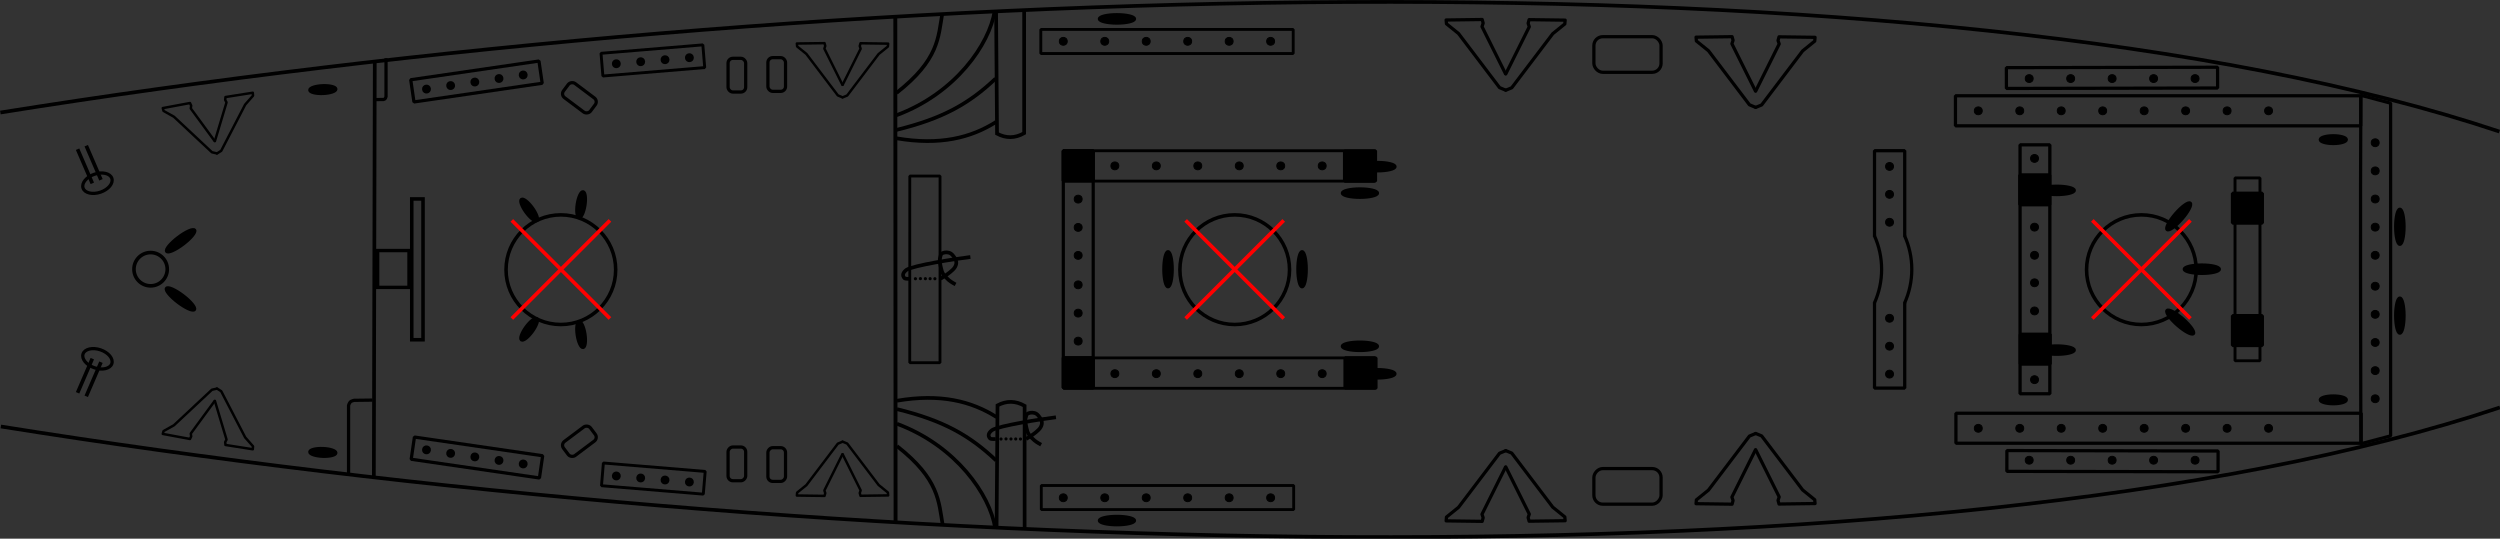 <svg version="1.1" viewBox="0 0 675.218 145.48" xmlns="http://www.w3.org/2000/svg" xmlns:rigging="https://github.com/jolaf/rigging" xmlns:xlink="http://www.w3.org/1999/xlink">
  <rect x="0" y="0" width="675.218" height="145.48" fill="#333333" stroke="none"/>
  <defs>
    <symbol id="mastMask" stroke="#ff0000">
      <path d="m425.11 59.525l26.5 26.5z"/>
      <path d="m451.61 59.525l-26.5 26.5z"/>
    </symbol>
    <filter id="filterRightAnswer" x="-50" y="-50" width="100" height="100">
      <feFlood flood-color="green" result="flood"/>
      <feComposite in="flood" in2="SourceGraphic" operator="in" result="mask"/>
      <feMorphology in="mask" operator="dilate" radius="4" result="dilated" stdDeviation="6.6"/>
      <feGaussianBlur in="dilated" radius="6" result="blurred" stdDeviation="3.3"/>
      <feMerge>
        <feMergeNode in="blurred"/>
        <feMergeNode in="SourceGraphic"/>
      </feMerge>
    </filter>
    <filter id="filterWrongAnswer" x="-50" y="-50" width="100" height="100">
      <feFlood flood-color="red" result="flood"/>
      <feComposite in="flood" in2="SourceGraphic" operator="in" result="mask"/>
      <feMorphology in="mask" operator="dilate" radius="4" result="dilated" stdDeviation="6.6"/>
      <feGaussianBlur in="dilated" radius="6" result="blurred" stdDeviation="3.3"/>
      <feMerge>
        <feMergeNode in="blurred"/>
        <feMergeNode in="SourceGraphic"/>
      </feMerge>
    </filter>
    <filter id="filterHighlight" x="-50" y="-50" width="100" height="100">
      <feFlood flood-color="#fc0" result="flood"/>
      <feComposite in="flood" in2="SourceGraphic" operator="in" result="mask"/>
      <feMorphology in="mask" operator="dilate" radius="4" result="dilated" stdDeviation="6.6"/>
      <feGaussianBlur in="dilated" radius="6" result="blurred" stdDeviation="3.3"/>
      <feMerge>
        <feMergeNode in="blurred"/>
        <feMergeNode in="SourceGraphic"/>
      </feMerge>
    </filter>
  </defs>
  <g id="drawing" transform="translate(-36.919 -367.63)">
    <path d="m137.89 496.36 0.249-112.22" fill="none" stroke="#000" stroke-width="1px"/>
    <path d="m278.8 508.34-0.07-136.42" fill="none" stroke="#000" stroke-width="1.056px"/>
    <path d="m682.59 395.49-8.036-2.125c-0.162 31.116-0.062 65.644 0 94.118l8.036-2.125v-89.868z" fill="none" stroke="#000" stroke-miterlimit="0" stroke-width=".88"/>
    <path d="m141.18 383.35v10.38c-0.175 0.713-0.438 0.672-0.685 0.766l-2.225 0.035" fill="none" stroke="#000" stroke-width=".88"/>
    <ellipse transform="translate(36.919 367.63)" cx="40.678" cy="72.707" rx="4.495" ry="4.495" fill="none" stroke="#000" stroke-miterlimit=".3" stroke-width=".98"/>
    <rect x="138.91" y="435.3" width="8.482" height="9.949" fill="none" stroke="#000" stroke-width=".921"/>
    <rect x="148.13" y="421.36" width="3.041" height="38.031" fill="none" stroke="#000" stroke-width=".961"/>
    <path d="m290.81 415.17h-8.168c-4e-3 16.806-7e-3 33.613-0.011 50.419h8.168c4e-3 -16.806 7e-3 -33.613 0.011-50.419z" fill="none" stroke="#000" stroke-miterlimit="0" stroke-width=".767"/>
    <path d="m332.18 472.39h-8.075v-64.019h8.075v64.019z" fill="none" stroke="#000" stroke-miterlimit="0" stroke-width=".86"/>
    <g fill="none" stroke="#000" stroke-miterlimit="0">
      <path d="m543.2 431.44v-23.112h8.158v23.15" stroke-width=".882"/>
      <path d="m551.29 431.23c1.304 2.876 1.979 5.997 1.979 9.164 0 3.167-0.675 6.288-1.979 9.164" stroke-linejoin="round" stroke-width=".88"/>
      <g transform="matrix(1 0 0 -1 -1.333e-5 880.78)">
        <path d="m543.2 431.44v-23.112h8.158v23.15" stroke-width=".882"/>
        <path d="m543.14 431.23c1.304 2.876 1.979 5.997 1.979 9.164 0 3.167-0.675 6.288-1.979 9.164" stroke-linejoin="round" stroke-width=".88"/>
      </g>
    </g>
    <rect transform="translate(3.5989e-6 4.8546e-5)" x="582.51" y="406.75" width="8.047" height="67.236" fill="none" stroke="#000" stroke-miterlimit="0" stroke-width=".888"/>
    <circle transform="translate(36.919 367.63)" cx="578.36" cy="72.838" r="14.805" fill="none" stroke="#000" stroke-miterlimit="0" stroke-width=".962"/>
    <rect transform="translate(36.919 367.63)" x="603.65" y="48.055" width="6.742" height="49.382" fill="none" stroke="#000" stroke-miterlimit="0" stroke-width=".79"/>
    <path d="m131.06 495.74v-18.614c0.389-1.278 0.973-1.205 1.523-1.374l4.95-0.062" fill="none" stroke="#000" stroke-width=".88"/>
    <circle cx="370.4" cy="440.47" r="14.805" fill="none" stroke="#000" stroke-miterlimit="0" stroke-width=".962"/>
    <circle cx="188.4" cy="440.47" r="14.805" fill="none" stroke="#000" stroke-miterlimit="0" stroke-width=".962"/>
    <g id="portDrawing">
      <path d="m37.019 398.02c222.98-35.656 522.98-45.656 674.96 5.143" fill="none" stroke="#000" stroke-width="1px"/>
      <path d="m305.95 370.64 0.253 33.082c2.441 1.306 4.882 1.261 7.324-0.126v-33.335" fill="none" stroke="#000" stroke-width="1px"/>
      <path d="m279.05 392.73c11.483-8.995 11.262-15.064 12.374-21.466" fill="none" stroke="#000" stroke-width="1px"/>
      <path d="m279.05 398.75c16.006-5.946 25.097-19.221 26.516-28.111" fill="none" stroke="#000" stroke-width="1px"/>
      <path d="m279.05 402.71c12.562-3.067 19.688-7.145 26.769-13.858" fill="none" stroke="#000" stroke-width="1px"/>
      <path d="m279.05 404.98c11.722 2.006 20.149-0.133 26.895-4.419" fill="none" stroke="#000" stroke-width="1px"/>
      <rect x="565.06" y="393.5" width="109.46" height="8.108" fill="none" stroke="#000" stroke-miterlimit="0" stroke-width=".88"/>
      <rect transform="matrix(1 -.002 .002 1 0 0)" x="578.04" y="387.06" width="57.042" height="5.615" fill="none" stroke="#000" stroke-linecap="round" stroke-miterlimit="0" stroke-width=".88"/>
      <rect x="324.1" y="408.34" width="84.366" height="8.21" fill="none" stroke="#000" stroke-miterlimit="0" stroke-width=".777"/>
      <rect x="318.03" y="375.58" width="68.166" height="6.51" fill="none" stroke="#000" stroke-miterlimit="0" stroke-width=".777"/>
      <rect transform="rotate(-4.735)" x="167.03" y="397.17" width="27.593" height="6.154" fill="none" stroke="#000" stroke-miterlimit="0" stroke-width=".787"/>
      <rect transform="rotate(-8.297)" x="90.144" y="406.43" width="35" height="6.061" fill="none" stroke="#000" stroke-miterlimit="0" stroke-width=".88"/>
      <rect class="filled" x="582.48" y="414.9" width="8.012" height="8.012" fill-rule="evenodd" stroke="#000" stroke-miterlimit="0" stroke-width=".937"/>
      <rect class="filled" x="400.07" y="408.43" width="8.109" height="8.109" fill-rule="evenodd" stroke="#000" stroke-miterlimit="0" stroke-width=".88"/>
    </g>
    <use transform="matrix(1 0 0 -1 .129 880.84)" width="100%" height="100%" xlink:href="#portDrawing"/>
  </g>
  <g display="none">
    <g id="deckMasks" fill="#fff">
      <rect class="deckMask" x="497.98" y="-.809" width="177.48" height="146.64" rigging:deck="fore"/>
      <rect class="deckMask" x="277.27" y="-.809" width="220.71" height="146.64" rigging:deck="main"/>
      <rect class="deckMask" x="0" y="-.809" width="277.27" height="146.64" rigging:deck="stern"/>
    </g>
  </g>
  <use class="mastMask" transform="translate(140)" rigging:mast="fore" xlink:href="#mastMask"/>
  <use class="mastMask" transform="translate(-104.89)" rigging:mast="main" xlink:href="#mastMask"/>
  <use class="mastMask" transform="translate(-286.87)" rigging:mast="mizzen" xlink:href="#mastMask"/>
  <g id="points" transform="translate(.02 -7.1416e-6)">
    <g fill-rule="evenodd" stroke="#000" stroke-miterlimit="2.9" stroke-width=".266" rigging:deck="fore" rigging:isAcross="true" rigging:rail="frontRail" rigging:side="port">
      <circle transform="translate(-36.94 -367.63)" cx="678.43" cy="436.58" r="1.067"/>
      <circle transform="translate(-36.94 -367.63)" cx="678.43" cy="428.98" r="1.067"/>
      <circle transform="translate(-36.94 -367.63)" cx="678.43" cy="421.38" r="1.067"/>
      <circle transform="translate(-36.94 -367.63)" cx="678.43" cy="413.78" r="1.067"/>
      <circle transform="translate(-36.94 -367.63)" cx="678.43" cy="406.18" r="1.067"/>
    </g>
    <g transform="translate(0 38.75)" fill-rule="evenodd" stroke="#000" stroke-miterlimit="2.9" stroke-width=".266" rigging:deck="fore" rigging:isAcross="true" rigging:rail="frontRail" rigging:side="starboard">
      <circle transform="translate(-36.94 -367.63)" cx="678.43" cy="406.18" r="1.067"/>
      <circle transform="translate(-36.94 -367.63)" cx="678.43" cy="413.78" r="1.067"/>
      <circle transform="translate(-36.94 -367.63)" cx="678.43" cy="421.38" r="1.067"/>
      <circle transform="translate(-36.94 -367.63)" cx="678.43" cy="428.98" r="1.067"/>
      <circle transform="translate(-36.94 -367.63)" cx="678.43" cy="436.58" r="1.067"/>
    </g>
    <g rigging:deck="fore" rigging:rail="behindFront" rigging:side="port">
      <ellipse transform="translate(-36.94 -367.63)" cx="685.09" cy="428.88" rx="1.126" ry="4.735" fill-rule="evenodd" stroke="#000" stroke-linecap="round" stroke-linejoin="round" stroke-width=".88"/>
    </g>
    <g rigging:deck="fore" rigging:rail="behindFront" rigging:side="starboard">
      <ellipse cx="648.15" cy="85.246" rx="1.126" ry="4.735" fill-rule="evenodd" stroke="#000" stroke-linecap="round" stroke-linejoin="round" stroke-width=".88"/>
    </g>
    <g fill-rule="evenodd" stroke="#000" stroke-miterlimit="2.9" stroke-width=".266" rigging:deck="fore" rigging:isAcross="true" rigging:rail="backRail" rigging:side="port">
      <circle cx="510.32" cy="60.032" r="1.067"/>
      <circle cx="510.32" cy="52.492" r="1.067"/>
      <circle cx="510.32" cy="44.952" r="1.067"/>
    </g>
    <g transform="translate(0 41.012)" fill-rule="evenodd" stroke="#000" stroke-miterlimit="2.9" stroke-width=".266" rigging:deck="fore" rigging:isAcross="true" rigging:rail="backRail" rigging:side="starboard">
      <circle transform="translate(-36.94 -367.63)" cx="547.26" cy="412.58" r="1.067"/>
      <circle transform="translate(-36.94 -367.63)" cx="547.26" cy="420.12" r="1.067"/>
      <circle transform="translate(-36.94 -367.63)" cx="547.26" cy="427.66" r="1.067"/>
    </g>
    <g fill-rule="evenodd" stroke="#000" stroke-miterlimit="2.9" stroke-width=".266" rigging:deck="fore" rigging:rail="sideRail" rigging:side="port">
      <circle transform="translate(-36.94 -367.63)" cx="571.23" cy="397.56" r="1.067"/>
      <circle transform="translate(-36.94 -367.63)" cx="582.43" cy="397.56" r="1.067"/>
      <circle transform="translate(-36.94 -367.63)" cx="593.63" cy="397.56" r="1.067"/>
      <circle transform="translate(-36.94 -367.63)" cx="604.83" cy="397.56" r="1.067"/>
      <circle transform="translate(-36.94 -367.63)" cx="616.03" cy="397.56" r="1.067"/>
      <circle transform="translate(-36.94 -367.63)" cx="627.23" cy="397.56" r="1.067"/>
      <circle transform="translate(-36.94 -367.63)" cx="638.43" cy="397.56" r="1.067"/>
      <circle transform="translate(-36.94 -367.63)" cx="649.63" cy="397.56" r="1.067"/>
    </g>
    <g transform="translate(0 85.75)" fill-rule="evenodd" stroke="#000" stroke-miterlimit="2.9" stroke-width=".266" rigging:deck="fore" rigging:rail="sideRail" rigging:side="starboard">
      <circle transform="translate(-36.94 -367.63)" cx="571.23" cy="397.56" r="1.067"/>
      <circle transform="translate(-36.94 -367.63)" cx="582.43" cy="397.56" r="1.067"/>
      <circle transform="translate(-36.94 -367.63)" cx="593.63" cy="397.56" r="1.067"/>
      <circle transform="translate(-36.94 -367.63)" cx="604.83" cy="397.56" r="1.067"/>
      <circle transform="translate(-36.94 -367.63)" cx="616.03" cy="397.56" r="1.067"/>
      <circle transform="translate(-36.94 -367.63)" cx="627.23" cy="397.56" r="1.067"/>
      <circle transform="translate(-36.94 -367.63)" cx="638.43" cy="397.56" r="1.067"/>
      <circle transform="translate(-36.94 -367.63)" cx="649.63" cy="397.56" r="1.067"/>
    </g>
    <g transform="translate(-36.94 -367.63)" fill-rule="evenodd" stroke="#000" stroke-miterlimit="2.9" stroke-width=".266" rigging:deck="fore" rigging:rail="shroudsRail" rigging:side="port">
      <circle cx="584.98" cy="388.85" r="1.067"/>
      <circle cx="596.18" cy="388.85" r="1.067"/>
      <circle cx="607.38" cy="388.85" r="1.067"/>
      <circle cx="618.58" cy="388.85" r="1.067"/>
      <circle cx="629.78" cy="388.85" r="1.067"/>
    </g>
    <g transform="translate(-36.939 -264.55)" fill-rule="evenodd" stroke="#000" stroke-miterlimit="2.9" stroke-width=".266" rigging:deck="fore" rigging:rail="shroudsRail" rigging:side="starboard">
      <circle cx="584.98" cy="388.85" r="1.067"/>
      <circle cx="596.18" cy="388.85" r="1.067"/>
      <circle cx="607.38" cy="388.85" r="1.067"/>
      <circle cx="618.58" cy="388.85" r="1.067"/>
      <circle cx="629.78" cy="388.85" r="1.067"/>
    </g>
    <g transform="translate(542 14.177)" rigging:deck="fore" rigging:rail="onDeckFront" rigging:side="port">
      <ellipse transform="rotate(90)" cx="23.538" cy="-88.175" rx="1.045" ry="3.527" fill-rule="evenodd" stroke="#000" stroke-miterlimit="0" stroke-width=".88"/>
    </g>
    <g transform="translate(544 80.457)" rigging:deck="fore" rigging:rail="onDeckFront" rigging:side="starboard">
      <ellipse transform="rotate(90)" cx="27.538" cy="-86.175" rx="1.045" ry="3.527" fill-rule="evenodd" stroke="#000" stroke-miterlimit="0" stroke-width=".88"/>
    </g>
    <g rigging:deck="fore" rigging:rail="frontFists" rigging:side="port">
      <rect transform="translate(-36.94 -367.63)" x="639.91" y="419.85" width="8.012" height="8.012" fill-rule="evenodd" stroke="#000" stroke-miterlimit="0" stroke-width=".937"/>
    </g>
    <g rigging:deck="fore" rigging:rail="frontFists" rigging:side="starboard">
      <rect x="602.97" y="85.275" width="8.012" height="8.012" fill-rule="evenodd" stroke="#000" stroke-miterlimit="0" stroke-width=".937"/>
    </g>
    <g rigging:deck="fore" rigging:rail="backPillars" rigging:side="port">
      <ellipse transform="rotate(90 165.35 -202.28)" cx="419.05" cy="-592.41" rx="1.126" ry="4.735" fill-rule="evenodd" stroke="#000" stroke-linecap="round" stroke-linejoin="round" stroke-width=".88"/>
    </g>
    <g rigging:deck="fore" rigging:rail="backPillars" rigging:side="starboard">
      <ellipse transform="rotate(90)" cx="94.558" cy="-555.47" rx="1.126" ry="4.735" fill-rule="evenodd" stroke="#000" stroke-linecap="round" stroke-linejoin="round" stroke-width=".88"/>
    </g>
    <g fill-rule="evenodd" stroke="#000" stroke-miterlimit="2.9" stroke-width=".266" rigging:deck="fore" rigging:isAcross="true" rigging:rail="behindMastRail" rigging:side="port">
      <circle transform="translate(-36.94 -367.63)" cx="586.42" cy="436.58" r="1.067"/>
      <circle transform="translate(-36.94 -367.63)" cx="586.42" cy="428.98" r="1.067"/>
      <circle transform="translate(-36.94 -367.63)" cx="586.42" cy="410.42" r="1.067"/>
    </g>
    <g transform="matrix(1 0 0 -1 0 145.33)" fill-rule="evenodd" stroke="#000" stroke-miterlimit="2.9" stroke-width=".266" rigging:deck="fore" rigging:isAcross="true" rigging:rail="behindMastRail" rigging:side="starboard">
      <circle transform="translate(-36.94 -367.63)" cx="586.42" cy="436.58" r="1.067"/>
      <circle transform="translate(-36.94 -367.63)" cx="586.42" cy="428.98" r="1.067"/>
      <circle transform="translate(-36.94 -367.63)" cx="586.42" cy="410.42" r="1.067"/>
    </g>
    <g rigging:deck="fore" rigging:rail="atMastFront" rigging:side="center">
      <ellipse transform="rotate(90)" cx="72.709" cy="-594.66" rx="1.126" ry="4.735" fill-rule="evenodd" stroke="#000" stroke-linecap="round" stroke-linejoin="round" stroke-width=".88"/>
    </g>
    <g transform="translate(0,-2)" rigging:deck="fore" rigging:rail="atMastSide" rigging:side="port">
      <ellipse transform="rotate(41.161 471.07 -233)" cx="752.55" cy="-89.318" rx="1.126" ry="4.735" fill-rule="evenodd" stroke="#000" stroke-linecap="round" stroke-linejoin="round" stroke-width=".88"/>
    </g>
    <g transform="translate(0,2)" rigging:deck="fore" rigging:rail="atMastSide" rigging:side="starboard">
      <ellipse transform="rotate(131.16)" cx="-323.56" cy="-499.25" rx="1.126" ry="4.735" fill-rule="evenodd" stroke="#000" stroke-linecap="round" stroke-linejoin="round" stroke-width=".88"/>
    </g>
    <g fill="#fff" fill-opacity=".001" fill-rule="evenodd" stroke="#000" stroke-linecap="round" stroke-linejoin="round" stroke-width=".88" rigging:deck="main" rigging:rail="bulwark" rigging:side="port">
      <g transform="translate(-103.9 -375.31)">
        <path d="m510.58 395.26 6.339-12.723-0.312-0.938 0.268-0.982 9.732 0.134-0.089 1.027-3.259 2.634-11.071 14.598-1.607 0.67"/>
        <path d="m510.49 395.22-6.339-12.723 0.312-0.938-0.268-0.982-9.732 0.134 0.089 1.027 3.259 2.634 11.071 14.598 1.607 0.67"/>
      </g>
      <rect transform="translate(-36.94 -367.63)" x="467.41" y="377.54" width="18.143" height="9.613" rx="2.4"/>
      <g transform="translate(-36.404 -370.67)">
        <path d="m510.58 395.26 6.339-12.723-0.312-0.938 0.268-0.982 9.732 0.134-0.089 1.027-3.259 2.634-11.071 14.598-1.607 0.67"/>
        <path d="m510.49 395.22-6.339-12.723 0.312-0.938-0.268-0.982-9.732 0.134 0.089 1.027 3.259 2.634 11.071 14.598 1.607 0.67"/>
      </g>
    </g>
    <g transform="matrix(1 0 0 -1 0 146.08)" fill="#fff" fill-opacity=".001" fill-rule="evenodd" stroke="#000" stroke-linecap="round" stroke-linejoin="round" stroke-width=".88" rigging:deck="main" rigging:rail="bulwark" rigging:side="starboard">
      <g transform="translate(-103.9 -375.31)">
        <path d="m510.58 395.26 6.339-12.723-0.312-0.938 0.268-0.982 9.732 0.134-0.089 1.027-3.259 2.634-11.071 14.598-1.607 0.67"/>
        <path d="m510.49 395.22-6.339-12.723 0.312-0.938-0.268-0.982-9.732 0.134 0.089 1.027 3.259 2.634 11.071 14.598 1.607 0.67"/>
      </g>
      <rect transform="translate(-36.94 -367.63)" x="467.41" y="377.54" width="18.143" height="9.613" rx="2.4"/>
      <g transform="translate(-36.404 -370.67)">
        <path d="m510.58 395.26 6.339-12.723-0.312-0.938 0.268-0.982 9.732 0.134-0.089 1.027-3.259 2.634-11.071 14.598-1.607 0.67"/>
        <path d="m510.49 395.22-6.339-12.723 0.312-0.938-0.268-0.982-9.732 0.134 0.089 1.027 3.259 2.634 11.071 14.598 1.607 0.67"/>
      </g>
    </g>
    <g fill-rule="evenodd" stroke="#000" stroke-miterlimit="2.9" stroke-width=".266" rigging:deck="main" rigging:rail="sideRail" rigging:side="port">
      <circle transform="translate(-36.94 -367.63)" cx="324.1" cy="378.79" r="1.067"/>
      <circle transform="translate(-36.94 -367.63)" cx="335.3" cy="378.79" r="1.067"/>
      <circle transform="translate(-36.94 -367.63)" cx="346.5" cy="378.79" r="1.067"/>
      <circle transform="translate(-36.94 -367.63)" cx="357.7" cy="378.79" r="1.067"/>
      <circle transform="translate(-36.94 -367.63)" cx="368.9" cy="378.79" r="1.067"/>
      <circle transform="translate(-36.94 -367.63)" cx="380.1" cy="378.79" r="1.067"/>
    </g>
    <g transform="translate(0 123.28)" fill-rule="evenodd" stroke="#000" stroke-miterlimit="2.9" stroke-width=".266" rigging:deck="main" rigging:rail="sideRail" rigging:side="starboard">
      <circle transform="translate(-36.94 -367.63)" cx="324.1" cy="378.79" r="1.067"/>
      <circle transform="translate(-36.94 -367.63)" cx="335.3" cy="378.79" r="1.067"/>
      <circle transform="translate(-36.94 -367.63)" cx="346.5" cy="378.79" r="1.067"/>
      <circle transform="translate(-36.94 -367.63)" cx="357.7" cy="378.79" r="1.067"/>
      <circle transform="translate(-36.94 -367.63)" cx="368.9" cy="378.79" r="1.067"/>
      <circle transform="translate(-36.94 -367.63)" cx="380.1" cy="378.79" r="1.067"/>
    </g>
    <g rigging:deck="main" rigging:rail="aboveRail" rigging:side="port">
      <ellipse transform="rotate(90 165.35 -202.28)" cx="372.73" cy="-338.58" rx="1.126" ry="4.735" fill-rule="evenodd" stroke="#000" stroke-linecap="round" stroke-linejoin="round" stroke-width=".88"/>
    </g>
    <g rigging:deck="main" rigging:rail="aboveRail" rigging:side="starboard">
      <ellipse transform="rotate(90)" cx="140.6" cy="-301.65" rx="1.126" ry="4.735" fill-rule="evenodd" stroke="#000" stroke-linecap="round" stroke-linejoin="round" stroke-width=".88"/>
    </g>
    <g rigging:deck="main" rigging:rail="frontPillars" rigging:side="port">
      <ellipse transform="rotate(90 165.35 -202.28)" cx="412.64" cy="-408.94" rx="1.126" ry="4.735" fill-rule="evenodd" stroke="#000" stroke-linecap="round" stroke-linejoin="round" stroke-width=".88"/>
    </g>
    <g rigging:deck="main" rigging:rail="frontPillars" rigging:side="starboard">
      <ellipse transform="rotate(90)" cx="100.96" cy="-372" rx="1.126" ry="4.735" fill-rule="evenodd" stroke="#000" stroke-linecap="round" stroke-linejoin="round" stroke-width=".88"/>
    </g>
    <g rigging:deck="main" rigging:rail="onDeckFront" rigging:side="port">
      <ellipse transform="rotate(90 165.35 -202.28)" cx="419.79" cy="-404.21" rx="1.126" ry="4.735" fill-rule="evenodd" stroke="#000" stroke-linecap="round" stroke-linejoin="round" stroke-width=".88"/>
    </g>
    <g rigging:deck="main" rigging:rail="onDeckFront" rigging:side="starboard">
      <ellipse transform="rotate(90)" cx="93.531" cy="-367.27" rx="1.126" ry="4.735" fill-rule="evenodd" stroke="#000" stroke-linecap="round" stroke-linejoin="round" stroke-width=".88"/>
    </g>
    <g rigging:deck="main" rigging:rail="backFists" rigging:side="port">
      <rect transform="translate(-36.94 -367.63)" x="324.1" y="408.34" width="8.109" height="8.109" fill-rule="evenodd" stroke="#000" stroke-miterlimit="0" stroke-width=".88"/>
    </g>
    <g rigging:deck="main" rigging:rail="backFists" rigging:side="starboard">
      <rect x="287.16" y="96.606" width="8.109" height="8.109" fill-rule="evenodd" stroke="#000" stroke-miterlimit="0" stroke-width=".88"/>
    </g>
    <g fill-rule="evenodd" stroke="#000" stroke-miterlimit="2.9" stroke-width=".266" rigging:deck="main" rigging:isAcross="true" rigging:rail="behindMastRail" rigging:side="port">
      <circle transform="translate(-36.94 -367.63)" cx="328.12" cy="436.61" r="1.067"/>
      <circle transform="translate(-36.94 -367.63)" cx="328.12" cy="429.05" r="1.067"/>
      <circle transform="translate(-36.94 -367.63)" cx="328.12" cy="421.41" r="1.067"/>
    </g>
    <g transform="translate(0 23.15)" fill-rule="evenodd" stroke="#000" stroke-miterlimit="2.9" stroke-width=".266" rigging:deck="main" rigging:isAcross="true" rigging:rail="behindMastRail" rigging:side="starboard">
      <circle transform="translate(-36.94 -367.63)" cx="328.12" cy="421.41" r="1.067"/>
      <circle transform="translate(-36.94 -367.63)" cx="328.12" cy="429.05" r="1.067"/>
      <circle transform="translate(-36.94 -367.63)" cx="328.12" cy="436.61" r="1.067"/>
    </g>
    <g fill-rule="evenodd" stroke="#000" stroke-miterlimit="2.9" stroke-width=".266" rigging:deck="main" rigging:rail="sideMastRail" rigging:side="port">
      <circle transform="translate(-36.94 -367.63)" cx="338.03" cy="412.43" r="1.067"/>
      <circle transform="translate(-36.94 -367.63)" cx="349.23" cy="412.43" r="1.067"/>
      <circle transform="translate(-36.94 -367.63)" cx="360.43" cy="412.43" r="1.067"/>
      <circle transform="translate(-36.94 -367.63)" cx="371.63" cy="412.43" r="1.067"/>
      <circle transform="translate(-36.94 -367.63)" cx="382.83" cy="412.43" r="1.067"/>
      <circle transform="translate(-36.94 -367.63)" cx="394.03" cy="412.43" r="1.067"/>
    </g>
    <g transform="translate(0 56.125)" fill-rule="evenodd" stroke="#000" stroke-miterlimit="2.9" stroke-width=".266" rigging:deck="main" rigging:rail="sideMastRail" rigging:side="starboard">
      <circle transform="translate(-36.94 -367.63)" cx="338.03" cy="412.43" r="1.067"/>
      <circle transform="translate(-36.94 -367.63)" cx="349.23" cy="412.43" r="1.067"/>
      <circle transform="translate(-36.94 -367.63)" cx="360.43" cy="412.43" r="1.067"/>
      <circle transform="translate(-36.94 -367.63)" cx="371.63" cy="412.43" r="1.067"/>
      <circle transform="translate(-36.94 -367.63)" cx="382.83" cy="412.43" r="1.067"/>
      <circle transform="translate(-36.94 -367.63)" cx="394.03" cy="412.43" r="1.067"/>
    </g>
    <g rigging:deck="main" rigging:rail="atMastFront" rigging:side="center">
      <ellipse transform="scale(-1)" cx="-351.65" cy="-72.719" rx="1.126" ry="4.735" fill-rule="evenodd" stroke="#000" stroke-linecap="round" stroke-linejoin="round" stroke-width=".88"/>
    </g>
    <g rigging:deck="main" rigging:rail="atMastBack" rigging:side="center">
      <ellipse transform="scale(-1)" cx="-315.45" cy="-72.719" rx="1.126" ry="4.735" fill-rule="evenodd" stroke="#000" stroke-linecap="round" stroke-linejoin="round" stroke-width=".88"/>
    </g>
    <g transform="translate(-36.624 -385.82)" rigging:deck="stern" rigging:rail="atFront" rigging:side="center">
      <g transform="translate(-.032 .063)">
        <circle cx="283.88" cy="461.04" r=".426" fill-rule="evenodd" stroke-miterlimit="0" stroke-width="0"/>
        <circle cx="285.23" cy="461.01" r=".426" fill-rule="evenodd" stroke-miterlimit="0" stroke-width="0"/>
        <circle cx="286.57" cy="461.03" r=".426" fill-rule="evenodd" stroke-miterlimit="0" stroke-width="0"/>
        <circle cx="287.85" cy="461.03" r=".426" fill-rule="evenodd" stroke-miterlimit="0" stroke-width="0"/>
        <circle cx="289.14" cy="461.04" r=".426" fill-rule="evenodd" stroke-miterlimit="0" stroke-width="0"/>
        <path d="m298.72 455.17c-3.993 0.489-15.46 2.284-17.267 3.472-0.874 0.684-1.281 1.456-0.505 2.273 0.295 0.218 1.515 0.126 1.515 0.126" fill="none" stroke="#000" stroke-width="1px"/>
        <path d="m290.64 461.04s1.792-1.092 2.588-1.768c0.499-0.424 1.088-0.913 1.357-1.421s0.393-0.888 0.316-1.452c-0.077-0.564-0.8-1.72-1.438-2.147-0.638-0.427-1.581-0.414-2.192-0.158-0.612 0.256-0.566 0.713-0.758 1.357s0.115 1.993 0.284 2.715 0.251 1.043 0.6 1.61 0.988 1.204 1.547 1.673 1.768 1.136 1.768 1.136" fill="none" stroke="#000" stroke-width="1px"/>
      </g>
    </g>
    <g transform="translate(-13.508 -342.53)" rigging:deck="stern" rigging:rail="aboveLadder" rigging:side="starboard">
      <g transform="translate(-.032 .063)">
        <circle cx="283.88" cy="461.04" r=".426" fill-rule="evenodd" stroke-miterlimit="0" stroke-width="0"/>
        <circle cx="285.23" cy="461.01" r=".426" fill-rule="evenodd" stroke-miterlimit="0" stroke-width="0"/>
        <circle cx="286.57" cy="461.03" r=".426" fill-rule="evenodd" stroke-miterlimit="0" stroke-width="0"/>
        <circle cx="287.85" cy="461.03" r=".426" fill-rule="evenodd" stroke-miterlimit="0" stroke-width="0"/>
        <circle cx="289.14" cy="461.04" r=".426" fill-rule="evenodd" stroke-miterlimit="0" stroke-width="0"/>
        <path d="m298.72 455.17c-3.993 0.489-15.46 2.284-17.267 3.472-0.874 0.684-1.281 1.456-0.505 2.273 0.295 0.218 1.515 0.126 1.515 0.126" fill="none" stroke="#000" stroke-width="1px"/>
        <path d="m290.64 461.04s1.792-1.092 2.588-1.768c0.499-0.424 1.088-0.913 1.357-1.421s0.393-0.888 0.316-1.452c-0.077-0.564-0.8-1.72-1.438-2.147-0.638-0.427-1.581-0.414-2.192-0.158-0.612 0.256-0.566 0.713-0.758 1.357s0.115 1.993 0.284 2.715 0.251 1.043 0.6 1.61 0.988 1.204 1.547 1.673 1.768 1.136 1.768 1.136" fill="none" stroke="#000" stroke-width="1px"/>
      </g>
    </g>
    <g fill="#fff" fill-opacity=".001" fill-rule="evenodd" stroke="#000" stroke-width=".88" rigging:deck="stern" rigging:rail="bulwark" rigging:side="port">
      <rect transform="rotate(-53.144 -385.99 -146.89)" x="-201.67" y="386.55" width="4.761" height="9.104" rx="1.3" stroke-miterlimit=".3"/>
      <rect transform="translate(-36.94 -367.63)" x="233.56" y="383.38" width="4.761" height="9.104" rx="1.3" stroke-miterlimit=".3"/>
      <rect transform="translate(-36.94 -367.63)" x="244.32" y="383.2" width="4.761" height="9.104" rx="1.3" stroke-miterlimit=".3"/>
      <g transform="matrix(.767 0 0 .767 -164.05 -280.25)" stroke-linecap="round" stroke-linejoin="round">
        <path d="m510.58 395.26 6.339-12.723-0.312-0.938 0.268-0.982 9.732 0.134-0.089 1.027-3.259 2.634-11.071 14.598-1.607 0.67"/>
        <path d="m510.49 395.22-6.339-12.723 0.312-0.938-0.268-0.982-9.732 0.134 0.089 1.027 3.259 2.634 11.071 14.598 1.607 0.67"/>
      </g>
    </g>
    <g transform="matrix(1 0 0 -1 7.6282e-5 145.59)" fill="#fff" fill-opacity=".001" fill-rule="evenodd" stroke="#000" stroke-width=".88" rigging:deck="stern" rigging:rail="bulwark" rigging:side="starboard">
      <rect transform="rotate(-53.144 -385.99 -146.89)" x="-201.67" y="386.55" width="4.761" height="9.104" rx="1.3" stroke-miterlimit=".3"/>
      <rect transform="translate(-36.94 -367.63)" x="233.56" y="383.38" width="4.761" height="9.104" rx="1.3" stroke-miterlimit=".3"/>
      <rect transform="translate(-36.94 -367.63)" x="244.32" y="383.2" width="4.761" height="9.104" rx="1.3" stroke-miterlimit=".3"/>
      <g transform="matrix(.767 0 0 .767 -164.05 -280.25)" stroke-linecap="round" stroke-linejoin="round">
        <path d="m510.58 395.26 6.339-12.723-0.312-0.938 0.268-0.982 9.732 0.134-0.089 1.027-3.259 2.634-11.071 14.598-1.607 0.67"/>
        <path d="m510.49 395.22-6.339-12.723 0.312-0.938-0.268-0.982-9.732 0.134 0.089 1.027 3.259 2.634 11.071 14.598 1.607 0.67"/>
      </g>
    </g>
    <g fill-rule="evenodd" stroke="#000" stroke-miterlimit="0" stroke-width=".882" rigging:deck="stern" rigging:rail="sideRail" rigging:side="port">
      <circle transform="rotate(-4.735 -4464.3 262.91)" cx="170.92" cy="400.31" r=".759"/>
      <circle transform="rotate(-4.735 -4464.3 262.91)" cx="177.52" cy="400.31" r=".759"/>
      <circle transform="rotate(-4.735 -4464.3 262.91)" cx="184.12" cy="400.31" r=".759"/>
      <circle transform="rotate(-4.735 -4464.3 262.91)" cx="190.72" cy="400.31" r=".759"/>
    </g>
    <g transform="matrix(1 0 0 -1 -1.2171e-8 145.77)" fill-rule="evenodd" stroke="#000" stroke-miterlimit="0" stroke-width=".882" rigging:deck="stern" rigging:rail="sideRail" rigging:side="starboard">
      <circle transform="rotate(-4.735 -4464.3 262.91)" cx="170.92" cy="400.31" r=".759"/>
      <circle transform="rotate(-4.735 -4464.3 262.91)" cx="177.52" cy="400.31" r=".759"/>
      <circle transform="rotate(-4.735 -4464.3 262.91)" cx="184.12" cy="400.31" r=".759"/>
      <circle transform="rotate(-4.735 -4464.3 262.91)" cx="190.72" cy="400.31" r=".759"/>
    </g>
    <g fill-rule="evenodd" stroke="#000" stroke-miterlimit="0" stroke-width=".882" rigging:deck="stern" rigging:rail="shroudsRail" rigging:side="port">
      <circle transform="rotate(-8.297 -2552.6 70.82)" cx="93.994" cy="409.52" r=".759"/>
      <circle transform="rotate(-8.297 -2552.6 70.82)" cx="100.59" cy="409.52" r=".759"/>
      <circle transform="rotate(-8.297 -2552.6 70.82)" cx="107.19" cy="409.52" r=".759"/>
      <circle transform="rotate(-8.297 -2552.6 70.82)" cx="113.79" cy="409.52" r=".759"/>
      <circle transform="rotate(-8.297 -2552.6 70.82)" cx="120.39" cy="409.52" r=".759"/>
    </g>
    <g transform="matrix(1 0 0 -1 0 145.56)" fill-rule="evenodd" stroke="#000" stroke-miterlimit="0" stroke-width=".882" rigging:deck="stern" rigging:rail="shroudsRail" rigging:side="starboard">
      <circle transform="rotate(-8.297 -2552.6 70.82)" cx="93.994" cy="409.52" r=".759"/>
      <circle transform="rotate(-8.297 -2552.6 70.82)" cx="100.59" cy="409.52" r=".759"/>
      <circle transform="rotate(-8.297 -2552.6 70.82)" cx="107.19" cy="409.52" r=".759"/>
      <circle transform="rotate(-8.297 -2552.6 70.82)" cx="113.79" cy="409.52" r=".759"/>
      <circle transform="rotate(-8.297 -2552.6 70.82)" cx="120.39" cy="409.52" r=".759"/>
    </g>
    <g transform="translate(5.84 -2.641)" fill-rule="evenodd" stroke="#000" stroke-miterlimit="0" stroke-width=".88" rigging:deck="stern" rigging:rail="atMast" rigging:side="port">
      <ellipse transform="rotate(-36.151)" cx="75.654" cy="128.77" rx="1.045" ry="3.527"/>
      <ellipse transform="rotate(8.781)" cx="158.16" cy="34.175" rx="1.045" ry="3.527"/>
    </g>
    <g transform="matrix(1 0 0 -1 5.84 148.29)" fill-rule="evenodd" stroke="#000" stroke-miterlimit="0" stroke-width=".88" rigging:deck="stern" rigging:rail="atMast" rigging:side="starboard">
      <ellipse transform="rotate(-36.151)" cx="75.654" cy="128.77" rx="1.045" ry="3.527"/>
      <ellipse transform="rotate(8.781)" cx="158.16" cy="34.175" rx="1.045" ry="3.527"/>
    </g>
    <g stroke="#000" rigging:deck="stern" rigging:rail="poopBulwark" rigging:side="port">
      <g transform="translate(-1.75 -4.75)">
        <ellipse transform="rotate(-18.749 -1131.9 -71.94)" cx="-74.057" cy="420.37" rx="4.104" ry="2.557" fill="#fff" fill-opacity=".001" fill-rule="evenodd" stroke-miterlimit=".3" stroke-width=".88"/>
        <path transform="translate(-36.94 -367.63)" d="m61.959 411.73 3.978 9.218" stroke-width="1px"/>
        <path transform="translate(-36.94 -367.63)" d="m59.623 412.68 3.978 9.218" stroke-width="1px"/>
      </g>
      <g transform="matrix(.756 -.13 .13 .756 -379.36 -194.34)" fill="#fff" fill-opacity=".001" fill-rule="evenodd" stroke-linecap="round" stroke-linejoin="round" stroke-width=".88">
        <path d="m510.58 395.26 6.339-12.723-0.312-0.938 0.268-0.982 9.732 0.134-0.089 1.027-3.259 2.634-11.071 14.598-1.607 0.67"/>
        <path d="m510.49 395.22-6.339-12.723 0.312-0.938-0.268-0.982-9.732 0.134 0.089 1.027 3.259 2.634 11.071 14.598 1.607 0.67"/>
      </g>
      <ellipse transform="rotate(87.793)" cx="27.538" cy="-86.175" rx="1.045" ry="3.527" fill-rule="evenodd" stroke-miterlimit="0" stroke-width=".88"/>
    </g>
    <g transform="matrix(1 0 0 -1 0 146.39)" stroke="#000" rigging:deck="stern" rigging:ignoreDeck="true" rigging:rail="poopBulwark" rigging:side="starboard">
      <g transform="translate(-1.75 -4.75)">
        <ellipse transform="rotate(-18.749 -1131.9 -71.94)" cx="-74.057" cy="420.37" rx="4.104" ry="2.557" fill="#fff" fill-opacity=".001" fill-rule="evenodd" stroke-miterlimit=".3" stroke-width=".88"/>
        <path transform="translate(-36.94 -367.63)" d="m61.959 411.73 3.978 9.218" stroke-width="1px"/>
        <path transform="translate(-36.94 -367.63)" d="m59.623 412.68 3.978 9.218" stroke-width="1px"/>
      </g>
      <g transform="matrix(.756 -.13 .13 .756 -379.36 -194.34)" fill="#fff" fill-opacity=".001" fill-rule="evenodd" stroke-linecap="round" stroke-linejoin="round" stroke-width=".88">
        <path d="m510.58 395.26 6.339-12.723-0.312-0.938 0.268-0.982 9.732 0.134-0.089 1.027-3.259 2.634-11.071 14.598-1.607 0.67"/>
        <path d="m510.49 395.22-6.339-12.723 0.312-0.938-0.268-0.982-9.732 0.134 0.089 1.027 3.259 2.634 11.071 14.598 1.607 0.67"/>
      </g>
      <ellipse transform="rotate(87.793)" cx="27.538" cy="-86.175" rx="1.045" ry="3.527" fill-rule="evenodd" stroke-miterlimit="0" stroke-width=".88"/>
    </g>
    <g rigging:deck="stern" rigging:ignoreDeck="true" rigging:rail="poopFlagstaff" rigging:side="port">
      <ellipse transform="rotate(52.793)" cx="81.286" cy=".481" rx="1.126" ry="4.735" fill-rule="evenodd" stroke="#000" stroke-linecap="round" stroke-linejoin="round" stroke-width=".88"/>
    </g>
    <g rigging:deck="stern" rigging:ignoreDeck="true" rigging:rail="poopFlagstaff" rigging:side="starboard">
      <ellipse transform="matrix(.605 -.796 -.796 -.605 0 0)" cx="-34.807" cy="-87.662" rx="1.126" ry="4.735" fill-rule="evenodd" stroke="#000" stroke-linecap="round" stroke-linejoin="round" stroke-width=".88"/>
    </g>
  </g>
</svg>
